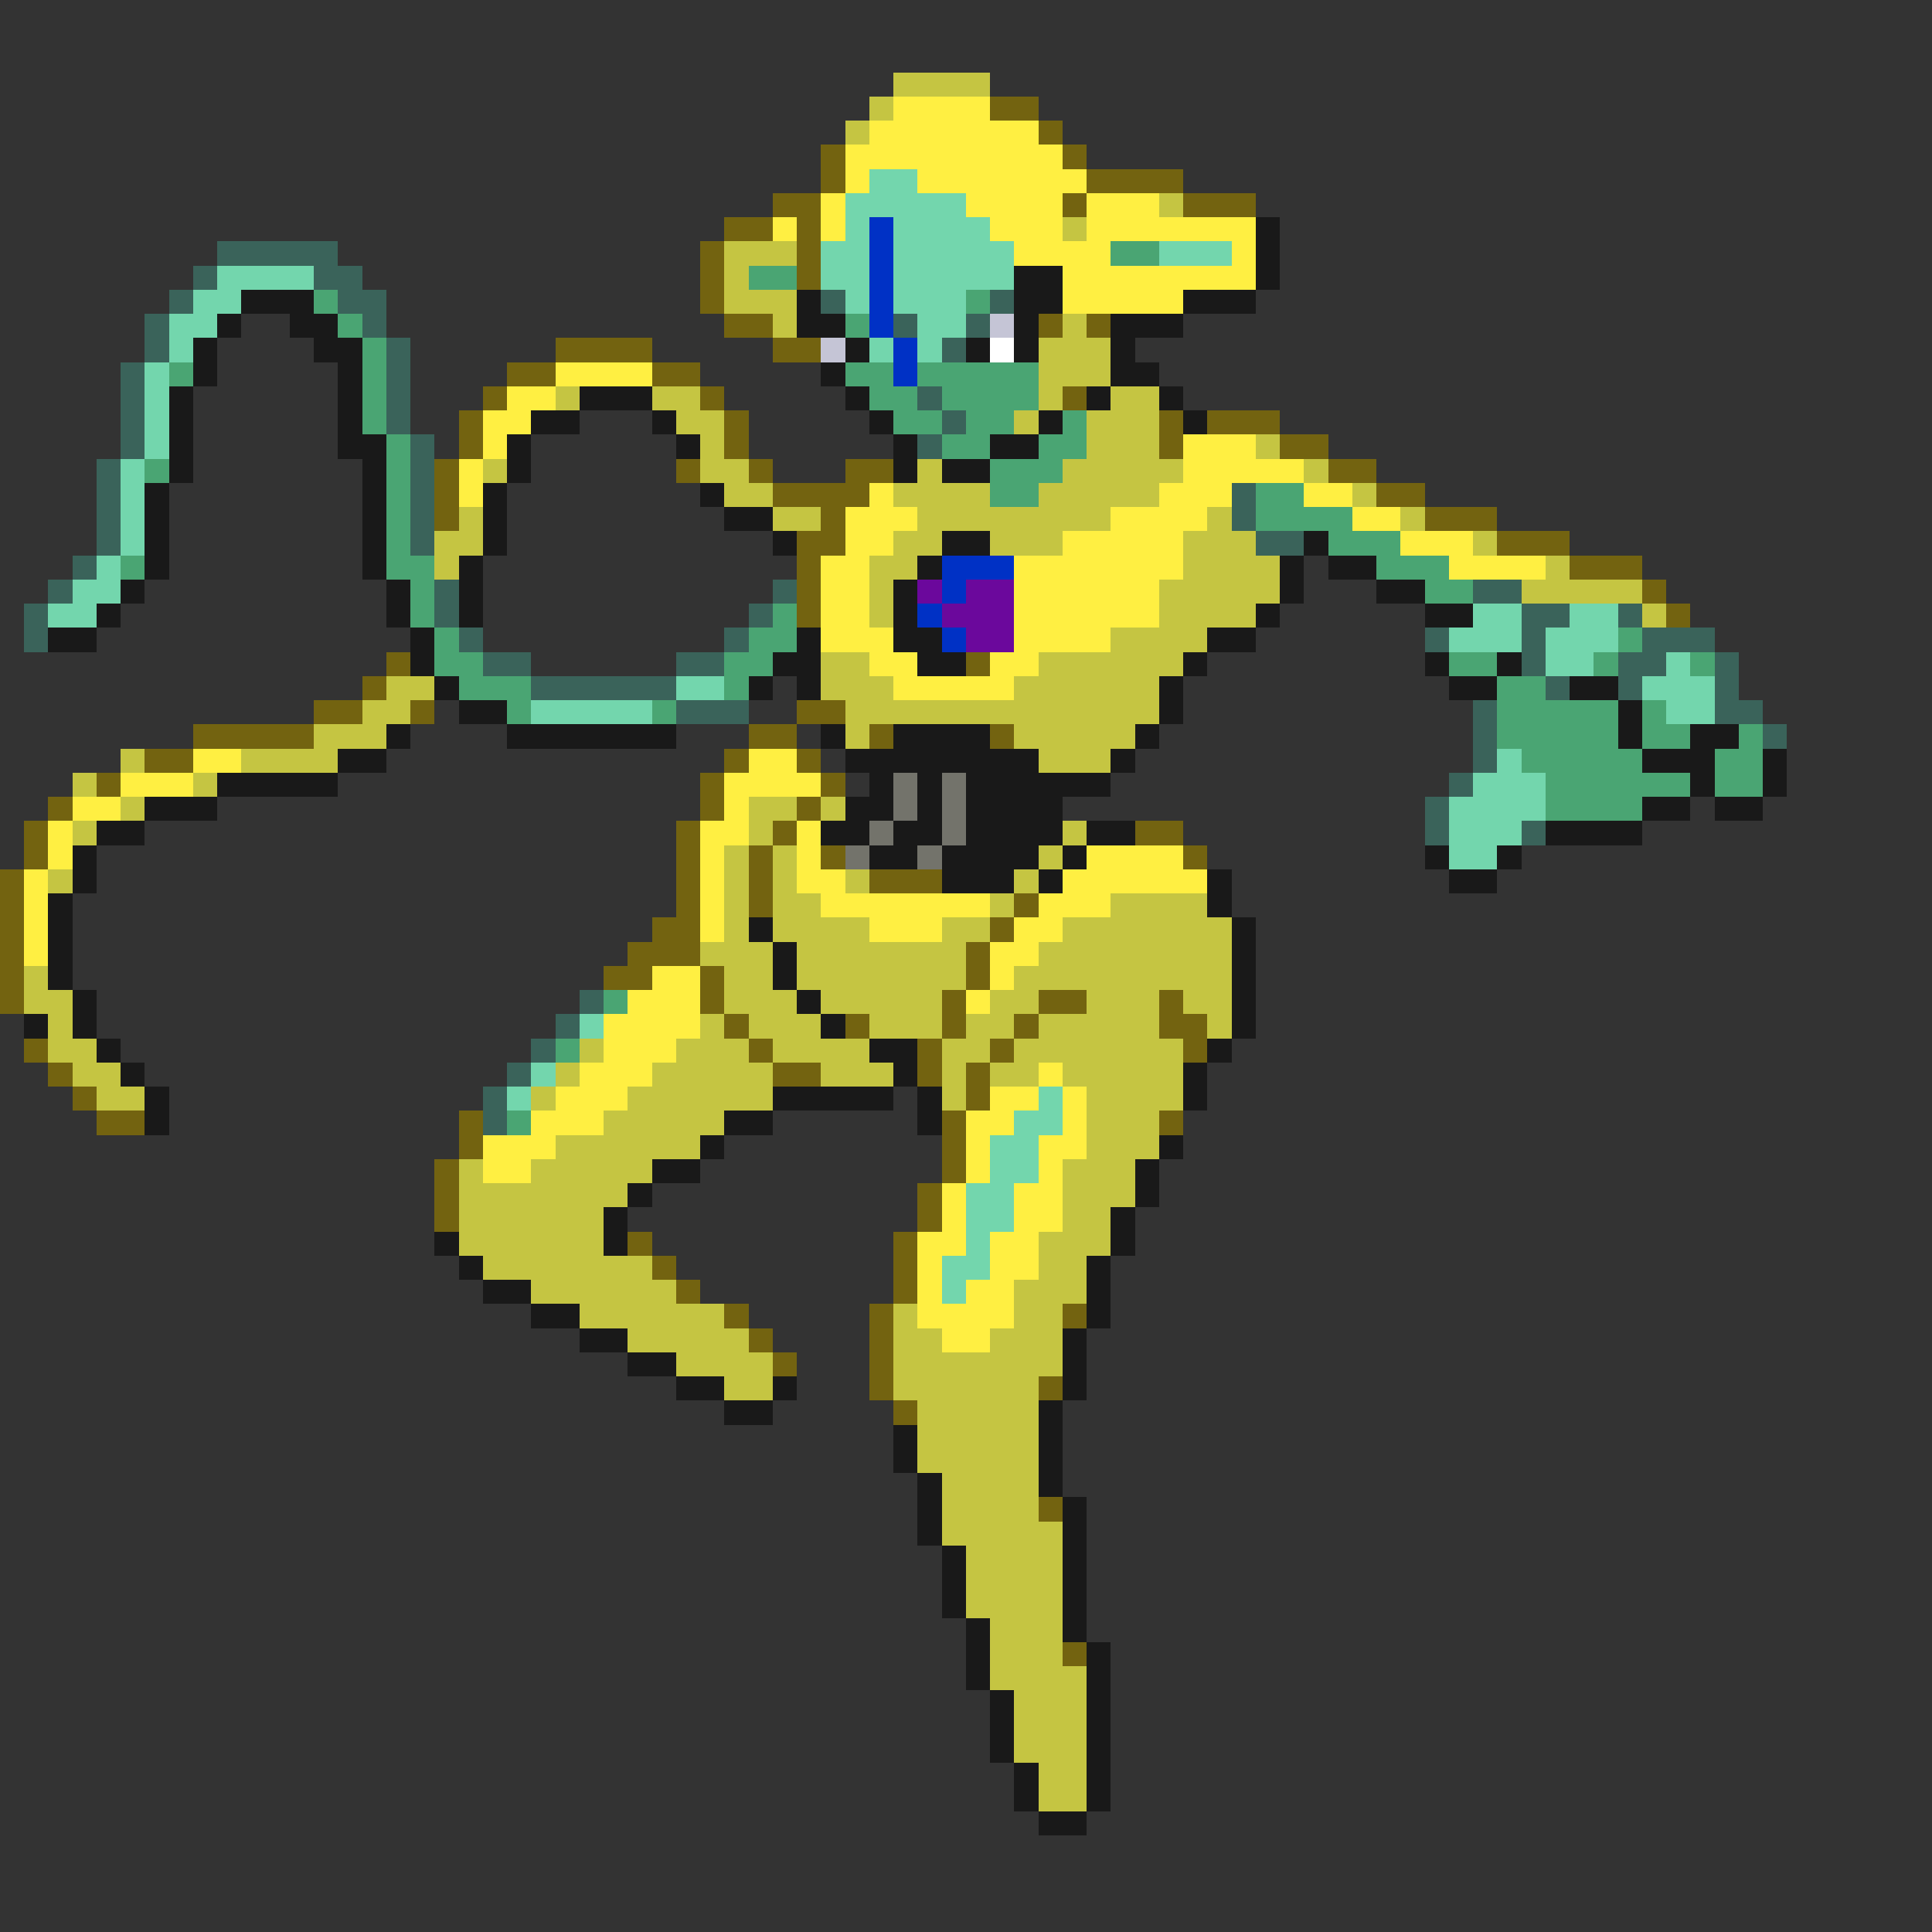 <svg xmlns="http://www.w3.org/2000/svg" viewBox="0 -0.5 80 80" shape-rendering="crispEdges">
<rect x="0" y="-0.5" width="80" height="80" fill="#333333" stroke="none"/>
<path stroke="#c5c542" d="M37 3h4M36 4h1M35 5h1M48 8h1M44 9h1M30 10h3M30 11h1M30 12h3M32 13h1M44 13h1M43 14h3M43 15h3M23 16h1M27 16h2M43 16h1M46 16h2M28 17h2M42 17h1M45 17h3M29 18h1M45 18h3M52 18h1M20 19h1M29 19h2M38 19h1M44 19h5M54 19h1M30 20h2M37 20h4M43 20h5M56 20h1M19 21h1M32 21h2M38 21h8M50 21h1M58 21h1M18 22h2M37 22h2M41 22h3M49 22h3M61 22h1M18 23h1M36 23h2M49 23h4M64 23h1M36 24h1M48 24h5M63 24h5M36 25h1M48 25h4M68 25h1M46 26h4M34 27h2M43 27h6M16 28h2M34 28h3M42 28h6M15 29h2M35 29h13M13 30h3M35 30h1M42 30h5M5 31h1M10 31h4M43 31h3M3 32h1M8 32h1M5 33h1M31 33h2M34 33h1M3 34h1M31 34h1M44 34h1M30 35h1M32 35h1M43 35h1M2 36h1M30 36h1M32 36h1M35 36h1M42 36h1M30 37h1M32 37h2M41 37h1M46 37h4M30 38h1M32 38h4M39 38h2M44 38h7M29 39h3M33 39h7M43 39h8M1 40h1M30 40h2M33 40h7M42 40h9M1 41h2M30 41h3M34 41h5M41 41h2M45 41h3M49 41h2M2 42h1M29 42h1M31 42h3M36 42h3M40 42h2M43 42h5M50 42h1M2 43h2M24 43h1M28 43h3M32 43h4M39 43h2M42 43h7M3 44h2M23 44h1M27 44h5M34 44h3M39 44h1M41 44h2M44 44h5M4 45h2M22 45h1M26 45h6M39 45h1M45 45h4M25 46h5M45 46h3M23 47h6M45 47h3M19 48h1M22 48h5M44 48h3M19 49h7M44 49h3M19 50h6M44 50h2M19 51h6M43 51h3M20 52h7M43 52h2M22 53h6M42 53h3M24 54h6M37 54h1M42 54h2M26 55h5M37 55h2M41 55h3M28 56h4M37 56h7M30 57h2M37 57h6M38 58h5M38 59h5M38 60h5M39 61h4M39 62h4M39 63h5M40 64h4M40 65h4M40 66h4M41 67h3M41 68h3M41 69h4M42 70h3M42 71h3M42 72h3M43 73h2M43 74h2" />
<path stroke="#ffef42" d="M37 4h4M36 5h7M35 6h9M35 7h1M38 7h7M34 8h1M40 8h4M45 8h3M32 9h1M34 9h1M41 9h3M45 9h7M42 10h4M51 10h1M44 11h8M44 12h5M23 15h4M21 16h2M20 17h2M20 18h1M49 18h3M19 19h1M49 19h5M19 20h1M36 20h1M48 20h3M54 20h2M35 21h3M46 21h4M56 21h2M35 22h2M44 22h5M58 22h3M34 23h2M42 23h7M60 23h4M34 24h2M42 24h6M34 25h2M42 25h6M34 26h3M42 26h4M36 27h2M41 27h2M37 28h5M8 31h2M31 31h2M5 32h3M30 32h4M3 33h2M30 33h1M2 34h1M29 34h2M33 34h1M2 35h1M29 35h1M33 35h1M45 35h4M1 36h1M29 36h1M33 36h2M44 36h6M1 37h1M29 37h1M34 37h7M43 37h3M1 38h1M29 38h1M36 38h3M42 38h2M1 39h1M41 39h2M27 40h2M41 40h1M26 41h3M40 41h1M25 42h4M25 43h3M24 44h3M43 44h1M23 45h3M41 45h2M44 45h1M22 46h3M40 46h2M44 46h1M20 47h3M40 47h1M43 47h2M20 48h2M40 48h1M43 48h1M39 49h1M42 49h2M39 50h1M42 50h2M38 51h2M41 51h2M38 52h1M41 52h2M38 53h1M40 53h2M38 54h4M39 55h2" />
<path stroke="#736310" d="M41 4h2M43 5h1M34 6h1M44 6h1M34 7h1M45 7h4M32 8h2M44 8h1M49 8h3M30 9h2M33 9h1M29 10h1M33 10h1M29 11h1M33 11h1M29 12h1M30 13h2M43 13h1M45 13h1M23 14h4M32 14h2M21 15h2M27 15h2M20 16h1M29 16h1M44 16h1M19 17h1M30 17h1M48 17h1M50 17h3M19 18h1M30 18h1M48 18h1M53 18h2M18 19h1M28 19h1M31 19h1M35 19h2M55 19h2M18 20h1M32 20h4M57 20h2M18 21h1M34 21h1M59 21h3M33 22h2M62 22h3M33 23h1M65 23h3M33 24h1M68 24h1M33 25h1M69 25h1M16 27h1M40 27h1M15 28h1M13 29h2M17 29h1M33 29h2M8 30h5M31 30h2M36 30h1M41 30h1M6 31h2M30 31h1M33 31h1M4 32h1M29 32h1M34 32h1M2 33h1M29 33h1M33 33h1M1 34h1M28 34h1M32 34h1M47 34h2M1 35h1M28 35h1M31 35h1M34 35h1M49 35h1M0 36h1M28 36h1M31 36h1M36 36h3M0 37h1M28 37h1M31 37h1M42 37h1M0 38h1M27 38h2M41 38h1M0 39h1M26 39h3M40 39h1M0 40h1M25 40h2M29 40h1M40 40h1M0 41h1M29 41h1M39 41h1M43 41h2M48 41h1M30 42h1M35 42h1M39 42h1M42 42h1M48 42h2M1 43h1M31 43h1M38 43h1M41 43h1M49 43h1M2 44h1M32 44h2M38 44h1M40 44h1M3 45h1M40 45h1M4 46h2M19 46h1M39 46h1M48 46h1M19 47h1M39 47h1M18 48h1M39 48h1M18 49h1M38 49h1M18 50h1M38 50h1M26 51h1M37 51h1M27 52h1M37 52h1M28 53h1M37 53h1M30 54h1M36 54h1M44 54h1M31 55h1M36 55h1M32 56h1M36 56h1M36 57h1M43 57h1M37 58h1M43 62h1M44 68h1" />
<path stroke="#73d6ad" d="M36 7h2M35 8h5M35 9h1M37 9h4M34 10h2M37 10h5M48 10h3M9 11h4M34 11h2M37 11h5M8 12h2M35 12h1M37 12h3M7 13h2M38 13h2M7 14h1M36 14h1M38 14h1M6 15h1M6 16h1M6 17h1M6 18h1M5 19h1M5 20h1M5 21h1M5 22h1M4 23h1M3 24h2M2 25h2M61 25h2M65 25h2M60 26h3M64 26h3M64 27h2M69 27h1M28 28h2M68 28h3M22 29h5M69 29h2M62 31h1M61 32h3M60 33h4M60 34h3M60 35h2M24 42h1M22 44h1M21 45h1M43 45h1M42 46h2M41 47h2M41 48h2M40 49h2M40 50h2M40 51h1M39 52h2M39 53h1" />
<path stroke="#0031c5" d="M36 9h1M36 10h1M36 11h1M36 12h1M36 13h1M37 14h1M37 15h1M39 23h3M39 24h1M38 25h1M39 26h1" />
<path stroke="#191919" d="M52 9h1M52 10h1M42 11h2M52 11h1M10 12h3M33 12h1M42 12h2M49 12h3M9 13h1M12 13h2M33 13h2M42 13h1M46 13h3M8 14h1M13 14h2M35 14h1M40 14h1M42 14h1M46 14h1M8 15h1M14 15h1M34 15h1M46 15h2M7 16h1M14 16h1M24 16h3M35 16h1M45 16h1M48 16h1M7 17h1M14 17h1M22 17h2M27 17h1M36 17h1M43 17h1M49 17h1M7 18h1M14 18h2M21 18h1M28 18h1M37 18h1M41 18h2M7 19h1M15 19h1M21 19h1M37 19h1M39 19h2M6 20h1M15 20h1M20 20h1M29 20h1M6 21h1M15 21h1M20 21h1M30 21h2M6 22h1M15 22h1M20 22h1M32 22h1M39 22h2M54 22h1M6 23h1M15 23h1M19 23h1M38 23h1M53 23h1M55 23h2M5 24h1M16 24h1M19 24h1M37 24h1M53 24h1M57 24h2M4 25h1M16 25h1M19 25h1M37 25h1M52 25h1M59 25h2M2 26h2M17 26h1M33 26h1M37 26h2M50 26h2M17 27h1M32 27h2M38 27h2M49 27h1M59 27h1M62 27h1M18 28h1M31 28h1M33 28h1M48 28h1M60 28h2M65 28h2M19 29h2M48 29h1M67 29h1M16 30h1M21 30h7M34 30h1M37 30h4M47 30h1M67 30h1M70 30h2M14 31h2M35 31h8M46 31h1M68 31h3M73 31h1M9 32h5M36 32h1M38 32h1M40 32h6M70 32h1M73 32h1M6 33h3M35 33h2M38 33h1M40 33h4M68 33h2M71 33h2M4 34h2M34 34h2M37 34h2M40 34h4M45 34h2M64 34h4M3 35h1M36 35h2M39 35h4M44 35h1M59 35h1M62 35h1M3 36h1M39 36h3M43 36h1M50 36h1M60 36h2M2 37h1M50 37h1M2 38h1M31 38h1M51 38h1M2 39h1M32 39h1M51 39h1M2 40h1M32 40h1M51 40h1M3 41h1M33 41h1M51 41h1M1 42h1M3 42h1M34 42h1M51 42h1M4 43h1M36 43h2M50 43h1M5 44h1M37 44h1M49 44h1M6 45h1M32 45h5M38 45h1M49 45h1M6 46h1M30 46h2M38 46h1M29 47h1M48 47h1M27 48h2M47 48h1M26 49h1M47 49h1M25 50h1M46 50h1M18 51h1M25 51h1M46 51h1M19 52h1M45 52h1M20 53h2M45 53h1M22 54h2M45 54h1M24 55h2M44 55h1M26 56h2M44 56h1M28 57h2M32 57h1M44 57h1M30 58h2M43 58h1M37 59h1M43 59h1M37 60h1M43 60h1M38 61h1M43 61h1M38 62h1M44 62h1M38 63h1M44 63h1M39 64h1M44 64h1M39 65h1M44 65h1M39 66h1M44 66h1M40 67h1M44 67h1M40 68h1M45 68h1M40 69h1M45 69h1M41 70h1M45 70h1M41 71h1M45 71h1M41 72h1M45 72h1M42 73h1M45 73h1M42 74h1M45 74h1M43 75h2" />
<path stroke="#3a635a" d="M9 10h5M8 11h1M13 11h2M7 12h1M14 12h2M34 12h1M41 12h1M6 13h1M15 13h1M37 13h1M40 13h1M6 14h1M16 14h1M39 14h1M5 15h1M16 15h1M5 16h1M16 16h1M38 16h1M5 17h1M16 17h1M39 17h1M5 18h1M17 18h1M38 18h1M4 19h1M17 19h1M4 20h1M17 20h1M51 20h1M4 21h1M17 21h1M51 21h1M4 22h1M17 22h1M52 22h2M3 23h1M2 24h1M18 24h1M32 24h1M61 24h2M1 25h1M18 25h1M31 25h1M63 25h2M67 25h1M1 26h1M19 26h1M30 26h1M59 26h1M63 26h1M68 26h3M20 27h2M28 27h2M63 27h1M67 27h2M71 27h1M22 28h6M64 28h1M67 28h1M71 28h1M28 29h3M61 29h1M71 29h2M61 30h1M73 30h1M61 31h1M60 32h1M59 33h1M59 34h1M63 34h1M24 41h1M23 42h1M22 43h1M21 44h1M20 45h1M20 46h1" />
<path stroke="#4aa573" d="M46 10h2M31 11h2M13 12h1M40 12h1M14 13h1M35 13h1M15 14h1M7 15h1M15 15h1M35 15h2M38 15h5M15 16h1M36 16h2M39 16h4M15 17h1M37 17h2M40 17h2M44 17h1M16 18h1M39 18h2M43 18h2M6 19h1M16 19h1M41 19h3M16 20h1M41 20h2M52 20h2M16 21h1M52 21h4M16 22h1M55 22h3M5 23h1M16 23h2M57 23h3M17 24h1M59 24h2M17 25h1M32 25h1M18 26h1M31 26h2M67 26h1M18 27h2M30 27h2M60 27h2M66 27h1M70 27h1M19 28h3M30 28h1M62 28h2M21 29h1M27 29h1M62 29h5M68 29h1M62 30h5M68 30h2M72 30h1M63 31h5M71 31h2M64 32h6M71 32h2M64 33h4M25 41h1M23 43h1M21 46h1" />
<path stroke="#c5c5d6" d="M41 13h1M34 14h1" />
<path stroke="#ffffff" d="M41 14h1" />
<path stroke="#6b089c" d="M38 24h1M40 24h2M39 25h3M40 26h2" />
<path stroke="#73736b" d="M37 32h1M39 32h1M37 33h1M39 33h1M36 34h1M39 34h1M35 35h1M38 35h1" />
</svg>